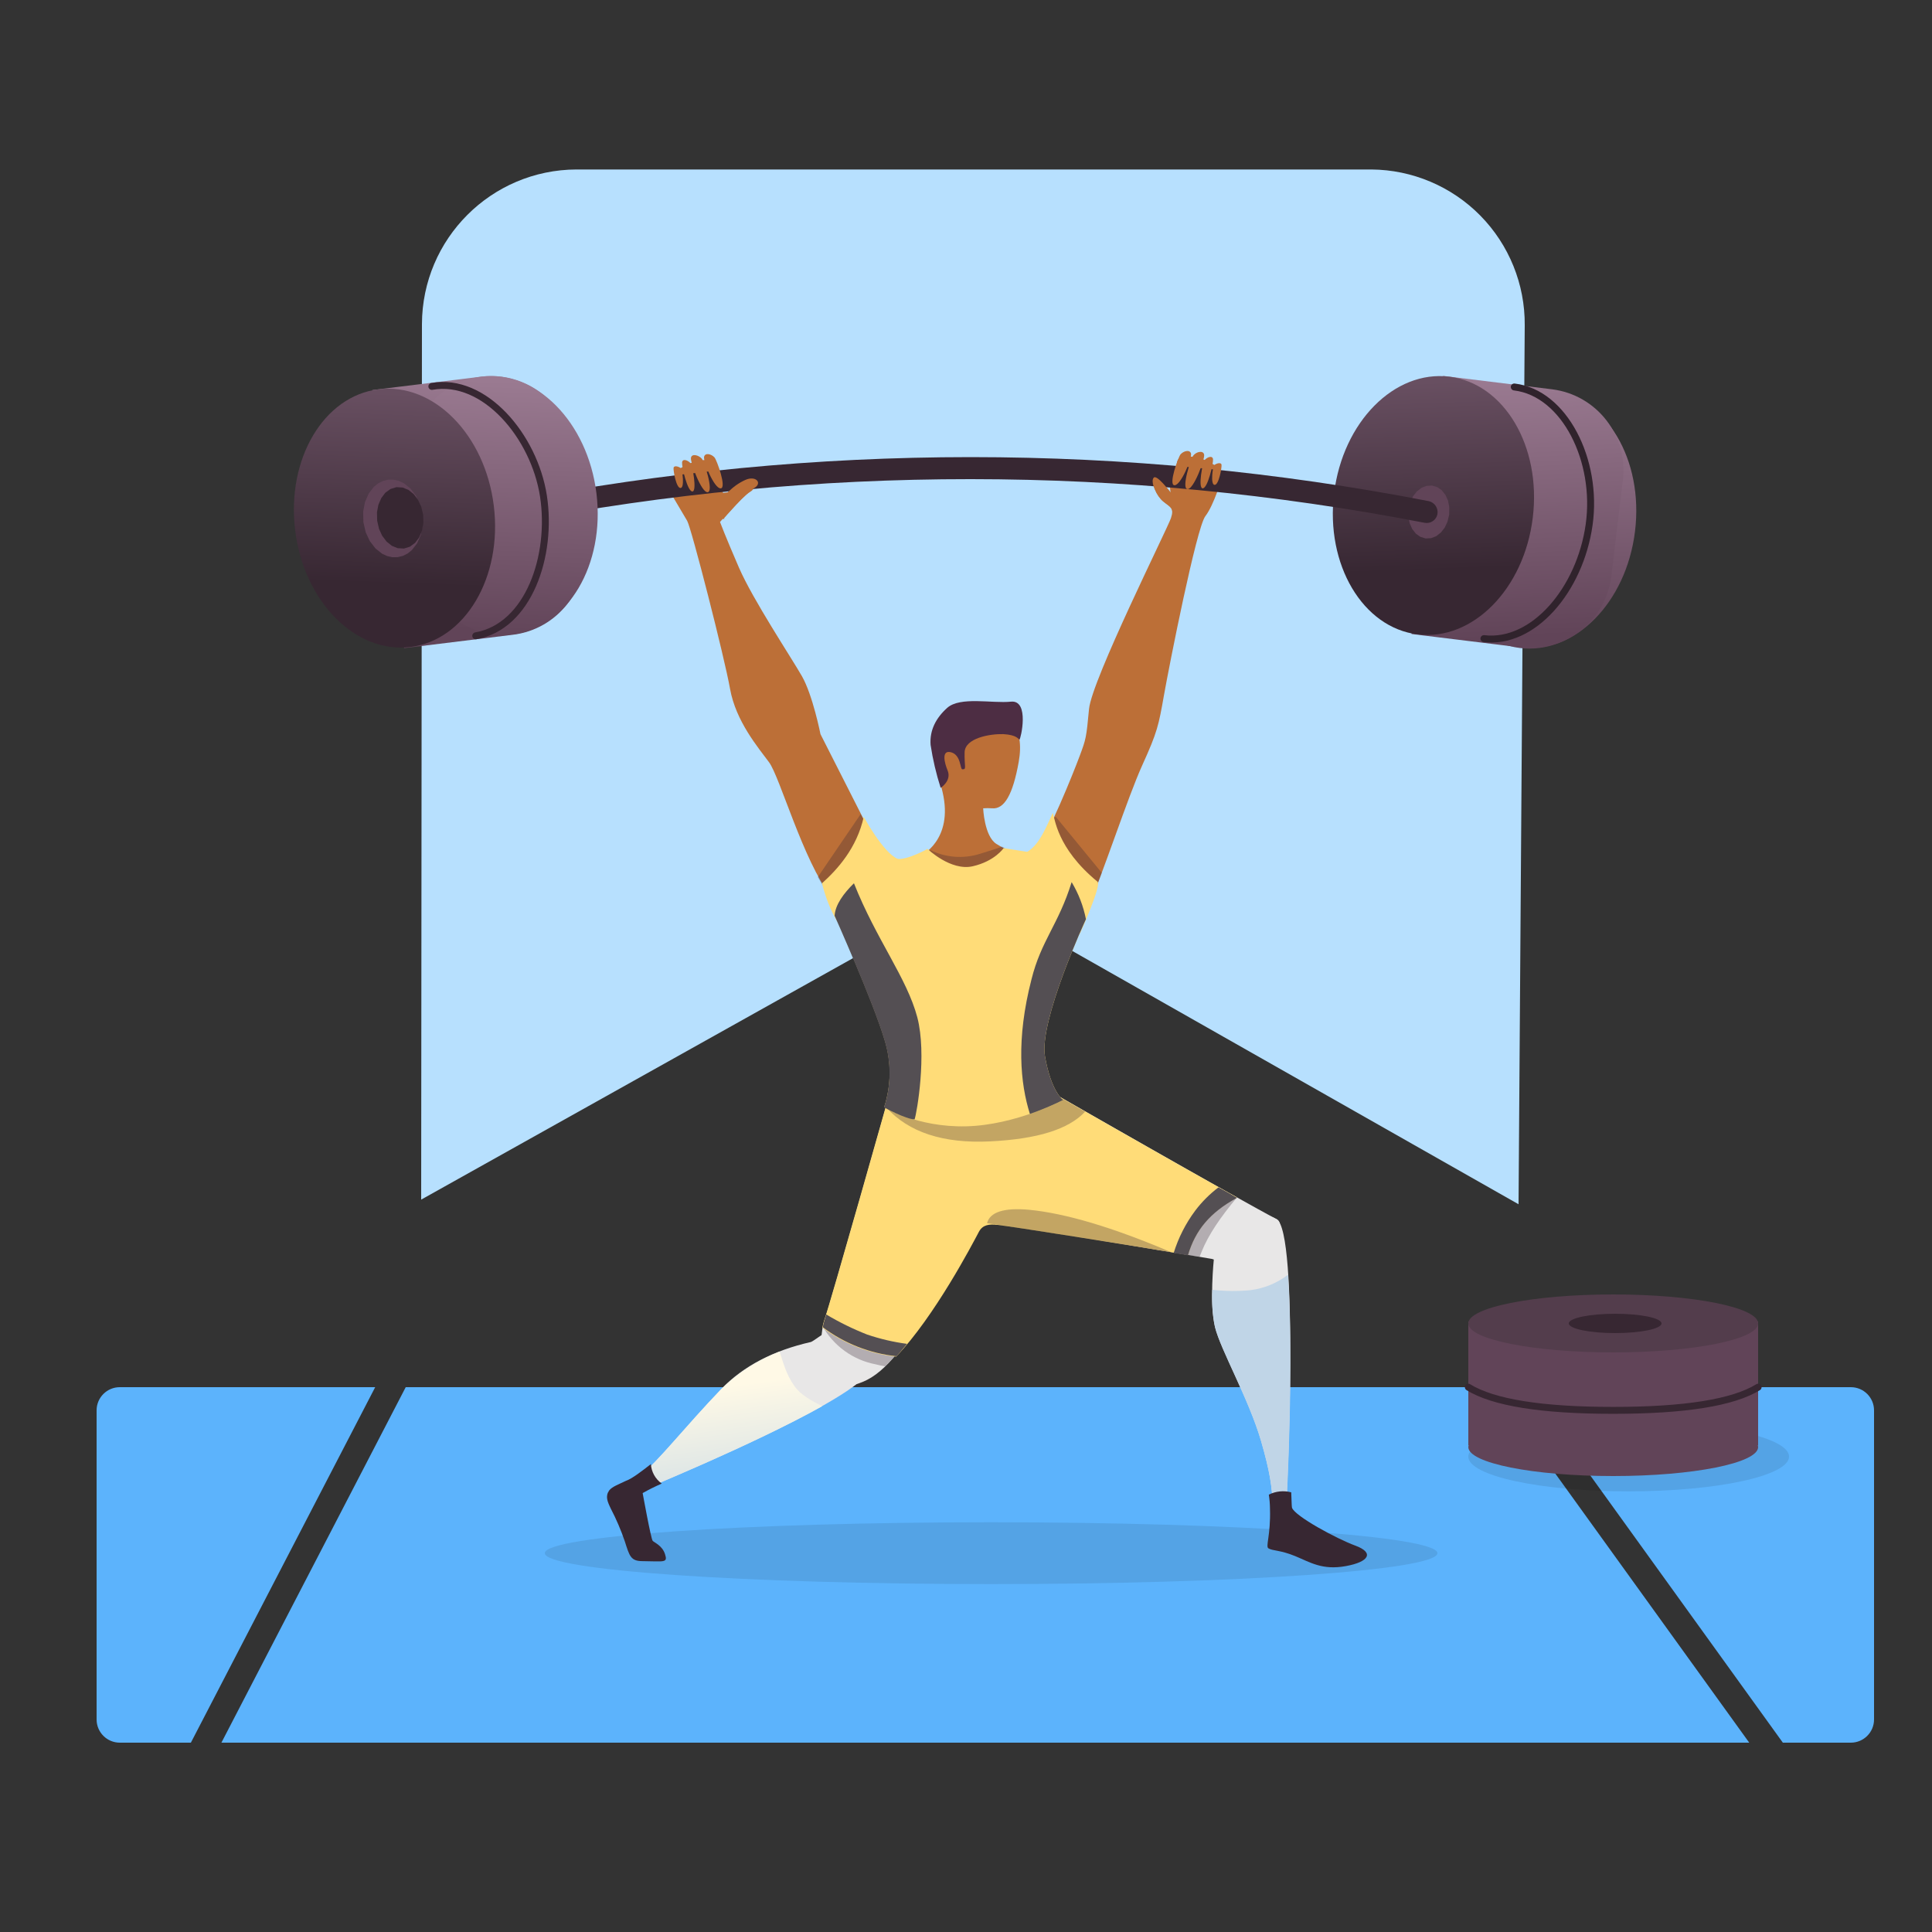 <?xml version="1.0" standalone="no"?><!DOCTYPE svg PUBLIC "-//W3C//DTD SVG 1.1//EN" "http://www.w3.org/Graphics/SVG/1.1/DTD/svg11.dtd"><svg height="500" node-id="1" sillyvg="true" template-height="500" template-width="500" version="1.1" viewBox="0 0 500 500" width="500" xmlns="http://www.w3.org/2000/svg" xmlns:xlink="http://www.w3.org/1999/xlink"><rect x="0" y="0" width="500" height="500" fill="#333333" stroke="none"/><defs node-id="129"><linearGradient gradientUnits="userSpaceOnUse" id="未命名的渐变_276" node-id="5" spreadMethod="pad" x1="44008.33" x2="43928.355" y1="-155554.3" y2="-155776.58"><stop offset="0" stop-color="#b7e0fe"></stop><stop offset="1" stop-color="#d0f1ff" stop-opacity="0.45"></stop></linearGradient><linearGradient gradientUnits="userSpaceOnUse" id="未命名的渐变_277" node-id="8" spreadMethod="pad" x1="-787.16" x2="-460.14" y1="-991.41" y2="-949.64"><stop offset="0" stop-color="#c3e8ff"></stop><stop offset="1" stop-color="#5cb3fc"></stop></linearGradient><linearGradient gradientUnits="userSpaceOnUse" id="未命名的渐变_289" node-id="11" spreadMethod="pad" x1="-650.63" x2="-559.06" y1="-1164.37" y2="-1117.31"><stop offset="0" stop-color="#fff9b0"></stop><stop offset="1" stop-color="#ffdc78"></stop></linearGradient><linearGradient gradientUnits="userSpaceOnUse" id="未命名的渐变_280" node-id="14" spreadMethod="pad" x1="-846.948" x2="-846.948" y1="-33945" y2="-33840.414"><stop offset="0" stop-color="#fff9e6"></stop><stop offset="1" stop-color="#c0d5e7"></stop></linearGradient><linearGradient gradientTransform="matrix(51.4 -6.93 -6.93 27.38 5006.24 2987.77)" gradientUnits="userSpaceOnUse" id="未命名的渐变_280-2" node-id="17" spreadMethod="pad" x1="-110.38" x2="-110.38" y1="-123.98" y2="-122.37"><stop offset="0" stop-color="#fff9e6"></stop><stop offset="1" stop-color="#c0d5e7"></stop></linearGradient><linearGradient gradientUnits="userSpaceOnUse" id="未命名的渐变_289-2" node-id="18" spreadMethod="pad" x1="-658.65" x2="-576.29" y1="-1143.88" y2="-1099.89"><stop offset="0" stop-color="#fff9b0"></stop><stop offset="1" stop-color="#ffdc78"></stop></linearGradient><linearGradient gradientUnits="userSpaceOnUse" id="未命名的渐变_305" node-id="19" spreadMethod="pad" x1="-2963.839" x2="-2969.242" y1="-21700.844" y2="-21723.902"><stop offset="0" stop-color="#bc6f37"></stop><stop offset="1" stop-color="#e37b63"></stop></linearGradient><linearGradient gradientUnits="userSpaceOnUse" id="未命名的渐变_289-3" node-id="22" spreadMethod="pad" x1="773.92" x2="781.08" y1="-37709.867" y2="-37652.24"><stop offset="0" stop-color="#fff9b0"></stop><stop offset="1" stop-color="#ffdc78"></stop></linearGradient><linearGradient gradientUnits="userSpaceOnUse" id="未命名的渐变_305-2" node-id="23" spreadMethod="pad" x1="-523.8" x2="-579.78" y1="-1227.99" y2="-1264.59"><stop offset="0" stop-color="#bc6f37"></stop><stop offset="1" stop-color="#e37b63"></stop></linearGradient><linearGradient gradientUnits="userSpaceOnUse" id="未命名的渐变_305-3" node-id="24" spreadMethod="pad" x1="-1134.825" x2="-1150.438" y1="-6832.689" y2="-6856.523"><stop offset="0" stop-color="#bc6f37"></stop><stop offset="1" stop-color="#e37b63"></stop></linearGradient><linearGradient gradientUnits="userSpaceOnUse" id="未命名的渐变_289-4" node-id="25" spreadMethod="pad" x1="-795.476" x2="-794.387" y1="-18468.602" y2="-18441.611"><stop offset="0" stop-color="#fff9b0"></stop><stop offset="1" stop-color="#ffdc78"></stop></linearGradient><linearGradient gradientUnits="userSpaceOnUse" id="未命名的渐变_305-4" node-id="26" spreadMethod="pad" x1="386.917" x2="378.246" y1="-56988.88" y2="-57044.164"><stop offset="0" stop-color="#bc6f37"></stop><stop offset="1" stop-color="#e37b63"></stop></linearGradient><linearGradient gradientUnits="userSpaceOnUse" id="未命名的渐变_305-5" node-id="27" spreadMethod="pad" x1="-2020.202" x2="-2004.709" y1="-6841.52" y2="-6855.99"><stop offset="0" stop-color="#bc6f37"></stop><stop offset="1" stop-color="#e37b63"></stop></linearGradient><linearGradient gradientUnits="userSpaceOnUse" id="未命名的渐变_289-5" node-id="28" spreadMethod="pad" x1="-806.359" x2="-805.07" y1="-17619.486" y2="-17593.848"><stop offset="0" stop-color="#fff9b0"></stop><stop offset="1" stop-color="#ffdc78"></stop></linearGradient><linearGradient gradientTransform="matrix(52.07 -1.86 -1.86 67 4146.6 43787)" gradientUnits="userSpaceOnUse" id="未命名的渐变_306" node-id="29" spreadMethod="pad" x1="-95.39" x2="-95.39" y1="-654.66" y2="-653.67"><stop offset="0" stop-color="#9a7a91"></stop><stop offset="1" stop-color="#614458"></stop></linearGradient><linearGradient gradientTransform="matrix(49.67 -2.16 -2.16 66.97 3804.16 43744.66)" gradientUnits="userSpaceOnUse" id="未命名的渐变_306-2" node-id="32" spreadMethod="pad" x1="-97.07" x2="-97.07" y1="-654.87" y2="-653.87"><stop offset="0" stop-color="#9a7a91"></stop><stop offset="1" stop-color="#614458"></stop></linearGradient><linearGradient gradientTransform="matrix(52.07 -1.86 -1.86 67 4120.13 43783.46)" gradientUnits="userSpaceOnUse" id="未命名的渐变_295" node-id="33" spreadMethod="pad" x1="-95.39" x2="-95.39" y1="-654.66" y2="-653.93"><stop offset="0" stop-color="#684f61"></stop><stop offset="1" stop-color="#372732"></stop></linearGradient><linearGradient gradientTransform="matrix(49.67 2.16 2.16 66.97 1447.4 30684.56)" gradientUnits="userSpaceOnUse" id="未命名的渐变_306-3" node-id="36" spreadMethod="pad" x1="-6.85" x2="-6.85" y1="-456.53" y2="-455.53"><stop offset="0" stop-color="#9a7a91"></stop><stop offset="1" stop-color="#614458"></stop></linearGradient><linearGradient gradientTransform="matrix(52.07 1.86 1.86 67 1265.6 30706.89)" gradientUnits="userSpaceOnUse" id="未命名的渐变_306-4" node-id="37" spreadMethod="pad" x1="-5.53" x2="-5.53" y1="-456.69" y2="-455.69"><stop offset="0" stop-color="#9a7a91"></stop><stop offset="1" stop-color="#614458"></stop></linearGradient><linearGradient gradientTransform="matrix(52.07 1.86 1.86 67 1239.06 30710.15)" gradientUnits="userSpaceOnUse" id="未命名的渐变_295-2" node-id="38" spreadMethod="pad" x1="-5.53" x2="-5.53" y1="-456.69" y2="-455.95"><stop offset="0" stop-color="#684f61"></stop><stop offset="1" stop-color="#372732"></stop></linearGradient><linearGradient gradientUnits="userSpaceOnUse" id="未命名的渐变_305-6" node-id="39" spreadMethod="pad" x1="5621.513" x2="5620.542" y1="2965.782" y2="2970.237"><stop offset="0" stop-color="#bc6f37"></stop><stop offset="1" stop-color="#e37b63"></stop></linearGradient><linearGradient gradientUnits="userSpaceOnUse" id="未命名的渐变_305-7" node-id="40" spreadMethod="pad" x1="5621.417" x2="5620.639" y1="3372.938" y2="3377.7"><stop offset="0" stop-color="#bc6f37"></stop><stop offset="1" stop-color="#e37b63"></stop></linearGradient><linearGradient gradientUnits="userSpaceOnUse" id="未命名的渐变_305-8" node-id="41" spreadMethod="pad" x1="3219.556" x2="3219.199" y1="2558.142" y2="2562.192"><stop offset="0" stop-color="#bc6f37"></stop><stop offset="1" stop-color="#e37b63"></stop></linearGradient><linearGradient gradientUnits="userSpaceOnUse" id="未命名的渐变_305-9" node-id="42" spreadMethod="pad" x1="2018.674" x2="2018.382" y1="1336.533" y2="1339.311"><stop offset="0" stop-color="#bc6f37"></stop><stop offset="1" stop-color="#e37b63"></stop></linearGradient><linearGradient gradientUnits="userSpaceOnUse" id="未命名的渐变_305-10" node-id="43" spreadMethod="pad" x1="-2161.485" x2="-2162.457" y1="2972.287" y2="2976.742"><stop offset="0" stop-color="#bc6f37"></stop><stop offset="1" stop-color="#e37b63"></stop></linearGradient><linearGradient gradientUnits="userSpaceOnUse" id="未命名的渐变_305-11" node-id="44" spreadMethod="pad" x1="-2161.582" x2="-2162.36" y1="3380.227" y2="3384.99"><stop offset="0" stop-color="#bc6f37"></stop><stop offset="1" stop-color="#e37b63"></stop></linearGradient><linearGradient gradientUnits="userSpaceOnUse" id="未命名的渐变_305-12" node-id="45" spreadMethod="pad" x1="-1969.207" x2="-1969.531" y1="2564.541" y2="2568.51"><stop offset="0" stop-color="#bc6f37"></stop><stop offset="1" stop-color="#e37b63"></stop></linearGradient><linearGradient gradientUnits="userSpaceOnUse" id="未命名的渐变_305-13" node-id="46" spreadMethod="pad" x1="-1872.947" x2="-1873.238" y1="1340.955" y2="1343.733"><stop offset="0" stop-color="#bc6f37"></stop><stop offset="1" stop-color="#e37b63"></stop></linearGradient><linearGradient gradientUnits="userSpaceOnUse" id="未命名的渐变_305-14" node-id="47" spreadMethod="pad" x1="-54.566" x2="-63.503" y1="-7014.04" y2="-7017.175"><stop offset="0" stop-color="#bc6f37"></stop><stop offset="1" stop-color="#e37b63"></stop></linearGradient><linearGradient gradientUnits="userSpaceOnUse" id="未命名的渐变_305-15" node-id="48" spreadMethod="pad" x1="-492.864" x2="-505.344" y1="-6438.811" y2="-6464.662"><stop offset="0" stop-color="#bc6f37"></stop><stop offset="1" stop-color="#e37b63"></stop></linearGradient><linearGradient gradientUnits="userSpaceOnUse" id="未命名的渐变_306-5" node-id="49" spreadMethod="pad" x1="-16246.5" x2="-16246.5" y1="-10633.92" y2="-10601.92"><stop offset="0" stop-color="#9a7a91"></stop><stop offset="1" stop-color="#614458"></stop></linearGradient></defs><g node-id="316"><g node-id="317"><path d="M 0.00 0.00 L 500.00 0.00 L 500.00 500.00 L 0.00 500.00 Z" fill="none" group-id="1,2" id="Rectangle" node-id="53" stroke="none" target-height="500" target-width="500" target-x="0" target-y="0"></path><g node-id="318"><path d="M 109.20 83.86 L 109.00 310.46 L 109.00 310.46 L 251.00 231.06 L 393.00 311.66 L 394.60 84.16 C 394.68 73.55 390.54 63.35 383.10 55.79 C 375.65 48.23 365.51 43.94 354.90 43.86 L 149.20 43.86 C 127.14 43.93 109.27 61.80 109.20 83.86 Z" fill="url(#未命名的渐变_276)" fill-rule="nonzero" group-id="1,2,3" id="Path-826" node-id="55" stroke="none" target-height="267.8" target-width="285.68" target-x="109" target-y="43.86"></path><path d="M 97.10 359.00 L 49.40 451.00 L 31.00 451.00 C 27.69 451.00 25.00 448.31 25.00 445.00 L 25.00 365.00 C 25.00 361.69 27.69 359.00 31.00 359.00 Z M 386.40 359.00 L 452.70 451.00 L 57.30 451.00 L 105.00 359.00 Z M 479.00 359.00 C 482.31 359.00 485.00 361.69 485.00 365.00 L 485.00 445.00 C 485.00 448.31 482.31 451.00 479.00 451.00 L 461.40 451.00 L 395.10 359.00 Z" fill="url(#未命名的渐变_277)" fill-rule="nonzero" group-id="1,2,3" id="Combined-Shape" node-id="56" stroke="none" target-height="92" target-width="460" target-x="25" target-y="359"></path><path d="M 372.00 401.96 C 372.00 406.38 320.29 409.96 256.50 409.96 C 192.71 409.96 141.00 406.38 141.00 401.96 C 141.00 397.54 192.71 393.96 256.50 393.96 C 320.29 393.96 372.00 397.54 372.00 401.96 Z" fill="#000000" fill-opacity="0.09" fill-rule="nonzero" group-id="1,2,3" id="Oval" node-id="57" stroke="none" target-height="16" target-width="231" target-x="141" target-y="393.96"></path><g node-id="319"><g node-id="321"><path d="M 230.64 281.79 C 230.64 281.79 251.74 315.89 254.84 316.19 C 258.74 316.59 314.14 325.89 314.14 325.89 C 314.14 325.89 319.44 327.99 323.84 326.99 C 327.34 326.19 333.64 317.19 330.34 315.49 C 320.74 310.49 270.64 281.79 270.64 281.79 Z" fill="#e8e7e7" fill-rule="nonzero" group-id="1,2,3,4,6" id="Path" node-id="60" stroke="none" target-height="46.2" target-width="103" target-x="230.64" target-y="281.79"></path><path d="M 312.64 309.29 L 320.14 309.89 C 315.84 314.99 312.74 319.59 311.04 323.79 L 310.44 325.29 C 307.94 324.89 304.34 324.29 300.24 323.59 Z" fill="#372732" fill-opacity="0.3" fill-rule="nonzero" group-id="1,2,3,4,6" id="Combined-Shape-2" node-id="61" stroke="none" target-height="16" target-width="19.9" target-x="300.24" target-y="309.29"></path><path d="M 307.44 324.79 C 292.64 322.29 261.14 317.29 258.04 316.99 C 254.94 316.69 230.64 281.79 230.64 281.79 L 270.64 281.79 C 270.64 281.79 302.34 299.99 320.14 309.89 C 313.14 313.69 309.34 318.29 307.44 324.79 Z" fill="url(#未命名的渐变_289)" fill-rule="nonzero" group-id="1,2,3,4,6" id="Path-2" node-id="62" stroke="none" target-height="43" target-width="89.5" target-x="230.64" target-y="281.79"></path><path d="M 315.34 307.29 C 317.04 308.19 318.64 309.09 320.14 309.99 C 313.14 313.79 309.34 318.39 307.44 324.89 C 306.34 324.69 305.04 324.49 303.74 324.29 C 304.97 320.33 306.86 316.61 309.34 313.29 C 311.06 311.02 313.07 309.01 315.34 307.29 Z" fill="#544f53" fill-rule="nonzero" group-id="1,2,3,4,6" id="Path-3" node-id="63" stroke="none" target-height="17.6" target-width="16.4" target-x="303.74" target-y="307.29"></path><path d="M 313.84 325.89 C 316.04 321.89 322.24 312.49 329.54 315.09 C 329.80 315.24 330.06 315.38 330.34 315.49 C 336.24 318.49 333.14 386.79 332.84 389.89 C 332.54 393.19 329.64 398.39 329.34 389.19 C 329.24 384.89 328.64 380.69 326.34 372.79 C 323.14 361.89 315.94 349.39 314.44 343.39 C 312.94 337.39 314.14 325.89 314.14 325.89 Z" fill="#e8e7e7" fill-rule="nonzero" group-id="1,2,3,4,6" id="Path-4" node-id="64" stroke="none" target-height="85.9" target-width="23.3" target-x="312.94" target-y="312.49"></path><path d="M 333.34 329.89 C 334.84 352.39 333.14 387.69 332.84 389.99 C 332.54 393.29 329.64 398.49 329.34 389.29 C 329.24 384.99 328.64 380.79 326.34 372.89 C 323.14 361.99 315.94 349.49 314.44 343.49 C 313.79 340.30 313.55 337.04 313.74 333.79 C 317.03 334.17 320.35 334.21 323.64 333.89 C 327.17 333.44 330.52 332.06 333.34 329.89 Z" fill="url(#未命名的渐变_280)" fill-rule="nonzero" group-id="1,2,3,4,6" id="Path-5" node-id="65" stroke="none" target-height="68.6" target-width="21.29" target-x="313.55" target-y="329.89"></path><g node-id="324"><path d="M 334.17 386.21 C 334.27 388.41 334.27 389.81 334.37 390.21 C 335.17 392.41 345.87 398.21 350.77 400.01 C 355.67 401.81 354.37 404.21 348.27 405.31 C 342.17 406.41 339.07 404.31 335.17 402.71 C 331.27 401.11 329.47 401.41 328.27 400.71 C 327.47 400.21 328.87 397.41 328.67 390.51 C 328.66 389.27 328.56 388.03 328.37 386.81 C 330.17 385.91 332.23 385.70 334.17 386.21 Z" fill="#372732" fill-rule="nonzero" group-id="1,2,3,4,6,9" id="Path-6" node-id="67" stroke="none" target-height="20.71" target-width="28.2" target-x="327.47" target-y="385.7"></path></g><g node-id="325"><path d="M 209.89 347.30 C 211.89 346.44 218.13 339.82 224.41 345.48 C 226.33 347.10 227.21 349.65 226.71 352.11 C 225.83 353.94 224.62 355.60 223.15 357.00 C 212.15 366.89 165.56 385.89 165.56 385.89 C 165.56 385.89 160.08 385.89 165.88 381.66 C 170.03 378.59 177.34 369.17 186.73 359.41 C 192.41 353.54 200.13 349.51 209.89 347.30 Z" fill="#e8e7e7" fill-rule="nonzero" group-id="1,2,3,4,6,10" id="Path-7" node-id="69" stroke="none" target-height="46.07" target-width="67.13" target-x="160.08" target-y="339.82"></path><path d="M 201.75 349.79 C 202.75 352.74 203.43 355.66 205.59 358.70 C 207.13 360.98 210.14 362.56 212.79 363.92 C 195.15 373.82 165.56 385.92 165.56 385.92 C 165.56 385.92 160.08 385.92 165.88 381.69 C 170.03 378.62 177.34 369.20 186.73 359.44 C 191.03 355.24 196.14 351.96 201.75 349.79 Z" fill="url(#未命名的渐变_280-2)" fill-rule="nonzero" group-id="1,2,3,4,6,10" id="Path-8" node-id="70" stroke="none" target-height="36.13" target-width="52.71" target-x="160.08" target-y="349.79"></path><path d="M 168.45 378.90 C 168.58 380.92 169.61 382.78 171.26 383.95 C 169.57 384.68 167.92 385.50 166.32 386.41 C 166.32 386.41 168.46 398.26 168.91 398.76 C 169.36 399.26 171.40 399.96 172.12 402.25 C 172.84 404.54 171.89 404.07 166.28 404.02 C 163.18 404.02 162.91 402.65 161.68 398.84 C 160.70 395.97 159.50 393.17 158.10 390.48 C 157.17 388.55 156.61 387.25 157.65 385.73 C 158.41 384.73 160.22 384.11 162.05 383.21 C 163.57 382.70 166.23 380.64 168.45 378.90 Z" fill="#372732" fill-rule="nonzero" group-id="1,2,3,4,6,10" id="Path-9" node-id="71" stroke="none" target-height="25.64" target-width="16.23" target-x="156.61" target-y="378.9"></path></g><path d="M 255.64 316.29 C 253.44 315.89 251.34 315.79 250.14 317.89 C 247.94 321.89 236.44 350.99 224.44 357.09 C 211.24 363.79 211.74 346.19 213.34 341.79 C 214.94 337.39 230.64 281.69 230.64 281.69 L 268.54 281.69 Z" fill="#e8e7e7" fill-rule="nonzero" group-id="1,2,3,4,6" id="Path-10" node-id="72" stroke="none" target-height="82.1" target-width="57.3" target-x="211.24" target-y="281.69"></path><path d="M 212.94 343.09 L 233.74 348.19 C 232.33 350.12 230.76 351.93 229.04 353.59 C 228.23 353.47 227.43 353.30 226.64 353.09 C 220.73 351.97 215.63 348.26 212.74 342.99 L 212.84 343.09 C 212.94 343.19 212.94 343.09 212.94 343.09 Z" fill="#372732" fill-opacity="0.3" fill-rule="nonzero" group-id="1,2,3,4,6" id="Combined-Shape-3" node-id="73" stroke="none" target-height="10.6" target-width="21" target-x="212.74" target-y="342.99"></path><path d="M 268.64 281.79 C 264.94 295.59 261.34 307.29 257.94 316.99 C 256.14 316.79 254.34 316.89 253.34 318.79 C 251.64 321.99 241.94 340.59 231.94 351.09 C 225.01 350.37 218.41 347.77 212.84 343.59 C 212.94 343.02 213.07 342.45 213.24 341.89 C 214.84 337.49 230.54 281.79 230.54 281.79 Z" fill="url(#未命名的渐变_289-2)" fill-rule="nonzero" group-id="1,2,3,4,6" id="Combined-Shape-4" node-id="74" stroke="none" target-height="69.3" target-width="55.8" target-x="212.84" target-y="281.79"></path><path d="M 266.34 313.09 C 275.64 313.99 287.94 317.59 303.14 324.09 C 286.84 321.39 258.34 316.89 255.54 316.59 L 255.44 316.59 C 256.14 313.69 259.84 312.49 266.34 313.09 Z" fill="#372732" fill-opacity="0.3" fill-rule="nonzero" group-id="1,2,3,4,6" id="Combined-Shape-5" node-id="75" stroke="none" target-height="11.6" target-width="47.7" target-x="255.44" target-y="312.49"></path><path d="M 224.44 345.39 C 227.79 346.52 231.24 347.33 234.74 347.79 C 233.84 348.89 232.94 349.99 232.04 350.99 C 225.11 350.27 218.51 347.67 212.94 343.49 C 213.04 342.92 213.17 342.35 213.34 341.79 C 213.44 341.49 213.64 340.89 213.84 340.19 C 217.22 342.21 220.77 343.95 224.44 345.39 Z" fill="#544f53" fill-rule="nonzero" group-id="1,2,3,4,6" id="Combined-Shape-6" node-id="76" stroke="none" target-height="10.8" target-width="21.8" target-x="212.94" target-y="340.19"></path><path d="M 238.24 221.49 C 238.24 221.49 246.84 217.49 243.94 204.99 C 243.44 202.69 241.54 196.59 242.54 191.49 C 243.34 186.79 246.94 182.19 253.34 182.49 C 261.24 182.79 265.24 188.39 263.64 197.19 C 262.14 205.59 259.94 209.49 256.74 209.19 C 255.97 209.13 255.21 209.13 254.44 209.19 C 254.44 209.19 254.74 216.39 257.84 218.39 C 259.71 219.54 261.65 220.57 263.64 221.49 L 251.24 228.69 Z" fill="url(#未命名的渐变_305)" fill-rule="nonzero" group-id="1,2,3,4,6,11" id="Path-11" node-id="78" stroke="none" target-height="46.5" target-width="27" target-x="238.24" target-y="182.19"></path><path d="M 262.44 220.79 L 262.44 222.09 L 251.24 228.59 L 239.74 222.29 L 240.74 219.99 C 244.72 221.95 249.30 222.31 253.54 220.99 C 255.84 220.29 257.74 219.69 259.34 219.09 C 260.33 219.73 261.37 220.29 262.44 220.79 Z" fill="#372732" fill-opacity="0.3" fill-rule="nonzero" group-id="1,2,3,4,6,11" id="Combined-Shape-7" node-id="79" stroke="none" target-height="9.5" target-width="22.7" target-x="239.74" target-y="219.09"></path><path d="M 263.84 191.39 C 263.54 191.39 263.34 190.19 259.64 189.99 C 256.24 189.89 249.74 190.99 249.64 194.69 C 249.54 198.39 250.24 199.19 249.04 199.09 C 248.44 199.09 248.74 195.39 246.14 194.69 C 243.54 193.99 244.44 197.49 245.24 199.39 C 246.34 202.09 243.44 203.89 243.44 203.89 C 242.28 200.27 241.41 196.55 240.84 192.79 C 240.54 188.99 242.24 185.79 245.14 183.19 C 248.54 180.19 256.74 182.09 261.64 181.59 C 266.54 181.09 264.14 191.39 263.84 191.39 Z" fill="#4d2d43" fill-rule="nonzero" group-id="1,2,3,4,6,11" id="Path-12" node-id="80" stroke="none" target-height="23.7" target-width="26" target-x="240.54" target-y="180.19"></path><path d="M 229.44 286.69 C 235.14 292.99 244.04 295.99 256.24 295.39 C 268.44 294.79 276.54 292.29 280.84 287.69 L 274.34 283.99 Z" fill="#372732" fill-opacity="0.3" fill-rule="nonzero" group-id="1,2,3,4,6" id="Path-151" node-id="81" stroke="none" target-height="12" target-width="51.4" target-x="229.44" target-y="283.99"></path><path d="M 232.14 222.29 C 234.94 222.59 240.04 219.69 240.04 219.69 C 240.04 219.69 246.04 225.49 251.74 224.19 C 257.44 222.89 259.74 219.49 259.74 219.49 L 266.04 220.49 C 274.34 222.39 279.04 228.59 281.04 237.89 C 281.04 237.89 268.84 264.19 270.44 273.39 C 272.04 282.59 275.14 284.69 275.14 284.69 C 275.14 284.69 262.84 291.19 250.04 291.49 C 237.24 291.79 228.84 286.49 228.84 286.49 C 230.67 280.84 230.71 274.76 228.94 269.09 C 226.04 259.29 216.04 236.89 216.04 236.89 C 216.44 230.49 228.24 221.89 232.14 222.29 Z" fill="url(#未命名的渐变_289-3)" fill-rule="nonzero" group-id="1,2,3,4,6" id="Path-13" node-id="82" stroke="none" target-height="72.3" target-width="65" target-x="216.04" target-y="219.49"></path><path d="M 298.94 124.19 C 297.94 125.19 299.24 128.29 301.04 129.79 C 302.84 131.29 303.94 131.39 303.04 134.09 C 302.14 136.79 282.54 175.99 281.84 183.49 C 281.14 190.99 281.04 191.29 279.44 195.59 C 277.84 199.89 271.14 216.69 267.74 220.59 C 260.54 228.89 274.94 250.49 280.84 236.79 C 285.84 225.09 291.74 206.59 295.64 197.99 C 299.54 189.39 299.84 187.79 301.24 179.89 C 302.64 171.99 309.64 136.59 311.94 133.59 C 314.24 130.59 316.24 123.59 316.24 123.59 L 302.34 122.09 L 302.94 127.49 C 302.94 127.39 299.84 123.29 298.94 124.19 Z" fill="url(#未命名的渐变_305-2)" fill-rule="nonzero" group-id="1,2,3,4,6" id="Path-14" node-id="83" stroke="none" target-height="128.4" target-width="55.7" target-x="260.54" target-y="122.09"></path><path d="M 273.24 211.39 L 285.14 225.89 C 284.24 228.29 283.34 230.69 282.44 232.89 L 273.24 236.19 L 271.84 213.29 C 272.04 212.79 272.34 212.29 272.54 211.79 Z" fill="#372732" fill-opacity="0.3" fill-rule="nonzero" group-id="1,2,3,4,6" id="Combined-Shape-8" node-id="84" stroke="none" target-height="24.8" target-width="13.3" target-x="271.84" target-y="211.39"></path><path d="M 306.14 118.19 C 307.55 118.07 308.96 118.17 310.34 118.49 C 312.15 119.11 313.87 119.99 315.44 121.09 L 313.94 128.79 L 303.44 128.79 L 304.64 119.59 C 304.77 118.84 305.38 118.27 306.14 118.19 Z" fill="url(#未命名的渐变_305-3)" fill-rule="nonzero" group-id="1,2,3,4,6" id="Rectangle-2" node-id="85" stroke="none" target-height="10.72" target-width="12" target-x="303.44" target-y="118.07"></path><path d="M 272.44 210.39 C 273.04 211.59 273.34 219.39 284.04 228.19 C 285.14 229.09 279.54 241.49 279.54 241.49 C 269.84 251.39 257.14 230.59 264.74 220.99 C 268.14 219.69 269.94 216.09 272.44 210.39 Z" fill="url(#未命名的渐变_289-4)" fill-rule="nonzero" group-id="1,2,3,4,6" id="Path-15" node-id="86" stroke="none" target-height="41" target-width="28" target-x="257.14" target-y="210.39"></path><path d="M 277.34 228.29 C 279.12 231.25 280.38 234.50 281.04 237.89 C 281.04 237.89 268.84 264.19 270.44 273.39 C 272.04 282.59 275.14 284.69 275.14 284.69 C 272.35 286.06 269.48 287.27 266.54 288.29 C 264.04 280.39 262.94 268.99 266.94 253.49 C 269.44 243.39 273.94 239.29 277.34 228.29 Z" fill="#544f53" fill-rule="nonzero" group-id="1,2,3,4,6" id="Path-16" node-id="87" stroke="none" target-height="60" target-width="18.1" target-x="262.94" target-y="228.29"></path><path d="M 186.34 135.09 C 186.34 135.09 191.94 128.59 194.14 127.29 C 196.34 125.99 194.54 123.99 191.84 125.19 C 190.13 125.98 188.57 127.06 187.24 128.39 L 186.44 123.69 L 172.44 125.69 C 172.44 125.69 176.74 132.89 177.84 134.79 C 178.94 136.69 187.44 169.89 188.94 178.29 C 190.44 186.69 196.24 193.49 199.04 197.29 C 201.84 201.09 207.84 222.69 215.04 231.99 C 222.24 241.29 226.64 218.19 226.64 218.19 L 212.34 190.00 C 212.34 190.00 210.34 179.90 207.54 175.00 C 204.74 170.10 194.84 155.20 191.24 146.90 C 187.64 138.60 186.34 135.09 186.34 135.09 Z" fill="url(#未命名的渐变_305-4)" fill-rule="nonzero" group-id="1,2,3,4,6" id="Path-17" node-id="88" stroke="none" target-height="117.6" target-width="54.2" target-x="172.44" target-y="123.69"></path><path d="M 222.74 210.69 C 223.24 211.69 223.74 212.69 224.24 213.59 L 225.74 221.99 C 224.14 228.09 220.34 239.09 214.94 232.09 C 213.75 230.45 212.65 228.75 211.64 226.99 Z" fill="#372732" fill-opacity="0.3" fill-rule="nonzero" group-id="1,2,3,4,6" id="Combined-Shape-9" node-id="89" stroke="none" target-height="28.4" target-width="14.1" target-x="211.64" target-y="210.69"></path><path d="M 184.14 119.09 C 182.73 118.97 181.32 119.07 179.94 119.39 C 178.13 120.01 176.41 120.89 174.84 121.99 L 176.34 129.69 L 186.84 129.69 L 185.64 120.49 C 185.51 119.74 184.90 119.17 184.14 119.09 Z" fill="url(#未命名的渐变_305-5)" fill-rule="nonzero" group-id="1,2,3,4,6" id="Rectangle-3" node-id="90" stroke="none" target-height="10.72" target-width="12" target-x="174.84" target-y="118.97"></path><path d="M 212.74 228.59 C 216.74 224.99 221.74 219.49 223.54 211.39 C 223.54 211.39 228.54 220.69 232.34 222.29 C 236.14 223.89 233.74 238.39 228.24 241.99 C 217.24 249.00 212.74 228.59 212.74 228.59 Z" fill="url(#未命名的渐变_289-5)" fill-rule="nonzero" group-id="1,2,3,4,6" id="Path-18" node-id="91" stroke="none" target-height="37.61" target-width="23.4" target-x="212.74" target-y="211.39"></path><path d="M 221.00 228.59 C 226.80 243.19 234.70 253.09 237.40 263.29 C 239.90 272.89 237.30 287.89 236.70 289.69 C 234.50 289.69 228.80 286.59 228.80 286.59 C 230.63 280.94 230.67 274.86 228.90 269.19 C 226.00 259.39 216.00 237.00 216.00 237.00 C 216.14 234.19 218.34 231.19 221.00 228.59 Z" fill="#544f53" fill-rule="nonzero" group-id="1,2,3,4,6" id="Path-19" node-id="92" stroke="none" target-height="61.1" target-width="23.9" target-x="216" target-y="228.59"></path></g><g node-id="322"><g node-id="327"><path d="M 401.53 101.00 C 415.72 102.74 425.41 119.00 423.14 137.51 C 420.87 156.02 407.53 169.44 393.34 167.70 C 379.15 165.96 369.46 149.70 371.73 131.19 C 374.00 112.68 387.34 99.29 401.53 101.00 Z" fill="url(#未命名的渐变_306)" fill-rule="nonzero" group-id="1,2,3,4,7,12" id="Oval-2" node-id="95" stroke="none" target-height="70.15" target-width="55.95" target-x="369.46" target-y="99.29"></path><path d="M 373.48 97.28 L 401.67 100.75 C 413.21 102.20 421.41 112.71 420.00 124.26 L 417.00 149.17 C 416.32 154.73 413.46 159.78 409.05 163.23 C 404.63 166.67 399.04 168.22 393.48 167.54 L 365.30 164.08 L 365.30 164.08 Z" fill="url(#未命名的渐变_306-2)" fill-rule="nonzero" group-id="1,2,3,4,7,12" id="Rectangle-4" node-id="96" stroke="none" target-height="70.94" target-width="56.11" target-x="365.3" target-y="97.28"></path><path d="M 375.07 97.48 C 389.26 99.22 398.95 115.48 396.68 133.99 C 394.41 152.50 381.07 165.92 366.88 164.18 C 352.69 162.44 343.00 146.13 345.26 127.67 C 347.52 109.21 360.87 95.74 375.07 97.48 Z" fill="url(#未命名的渐变_295)" fill-rule="nonzero" group-id="1,2,3,4,7,12" id="Oval-3" node-id="97" stroke="none" target-height="70.18" target-width="55.95" target-x="343" target-y="95.74"></path><path d="M 392.08 99.27 C 405.57 100.92 414.56 118.85 412.16 135.89 C 409.73 153.22 397.26 167.81 383.86 166.16 C 383.40 166.06 383.10 165.63 383.15 165.17 C 383.21 164.70 383.61 164.36 384.08 164.38 C 396.29 165.88 408.08 152.11 410.38 135.67 C 412.66 119.53 404.26 102.58 391.86 101.05 C 391.52 101.04 391.22 100.83 391.08 100.52 C 390.93 100.22 390.98 99.85 391.19 99.59 C 391.40 99.32 391.75 99.20 392.08 99.27 Z" fill="#30232c" fill-rule="nonzero" group-id="1,2,3,4,7,12" id="Path-20" node-id="98" stroke="none" target-height="68.61" target-width="31.46" target-x="383.1" target-y="99.2"></path><g node-id="331"><path d="M 370.63 125.66 L 371.99 126.08 L 373.14 126.88 L 374.10 128.12 L 374.75 129.57 L 375.07 131.23 L 375.05 133.15 L 374.61 135.01 L 373.89 136.55 L 372.91 137.80 L 371.68 138.77 L 370.38 139.27 L 368.95 139.35 L 367.58 138.93 L 366.44 138.13 L 365.47 136.89 L 364.83 135.43 L 364.50 133.77 L 364.53 131.86 L 364.97 129.99 L 365.68 128.46 L 366.66 127.20 L 367.90 126.24 L 369.20 125.74 L 370.63 125.66 Z" fill="#614458" fill-rule="nonzero" group-id="1,2,3,4,7,12,16" id="Oval-4" node-id="99" stroke="none" target-height="13.69" target-width="10.57" target-x="364.5" target-y="125.66"></path></g></g><path d="M 369.80 129.70 C 291.46 114.50 210.94 114.50 132.60 129.70 C 131.08 130.00 130.10 131.48 130.40 133.00 C 130.70 134.52 132.18 135.50 133.70 135.20 C 211.32 120.23 291.09 120.27 368.70 135.30 C 370.22 135.59 371.68 134.61 372.00 133.10 C 372.29 131.56 371.32 130.06 369.80 129.70 Z" fill="#372732" fill-rule="nonzero" group-id="1,2,3,4,7" id="Path-146" node-id="100" stroke="none" target-height="21.09" target-width="242.19" target-x="130.1" target-y="114.5"></path><path d="M 96.37 100.94 L 124.55 97.48 C 130.11 96.80 135.70 98.35 140.12 101.79 C 144.53 105.24 147.39 110.29 148.07 115.85 L 151.13 140.76 C 152.55 152.32 144.32 162.85 132.76 164.27 L 104.57 167.74 L 104.57 167.74 Z" fill="url(#未命名的渐变_306-3)" fill-rule="nonzero" group-id="1,2,3,4,7,13" id="Rectangle-5" node-id="102" stroke="none" target-height="70.94" target-width="56.18" target-x="96.37" target-y="96.8"></path><path d="M 124.55 97.48 C 138.75 95.73 152.09 109.21 154.36 127.67 C 156.63 146.13 146.94 162.43 132.74 164.17 C 118.54 165.91 105.21 152.44 102.94 133.98 C 100.67 115.52 110.26 99.23 124.55 97.48 Z" fill="url(#未命名的渐变_306-4)" fill-rule="nonzero" group-id="1,2,3,4,7,13" id="Oval-5" node-id="103" stroke="none" target-height="70.18" target-width="55.96" target-x="100.67" target-y="95.73"></path><path d="M 123.12 164.55 C 136.83 162.16 143.03 143.77 140.64 128.35 C 138.25 112.93 125.37 97.58 111.76 100.00" fill="none" group-id="1,2,3,4,7,13" id="Path-21" node-id="104" stroke="#372732" stroke-linecap="round" stroke-width="1.79" target-height="66.97" target-width="31.27" target-x="111.76" target-y="97.58"></path><path d="M 98.00 100.74 C 112.20 99.00 125.54 112.47 127.80 130.93 C 130.06 149.39 120.39 165.70 106.19 167.44 C 91.99 169.18 78.66 155.71 76.39 137.25 C 74.12 118.79 83.76 102.48 98.00 100.74 Z" fill="url(#未命名的渐变_295-2)" fill-rule="nonzero" group-id="1,2,3,4,7,13" id="Oval-6" node-id="105" stroke="none" target-height="70.18" target-width="55.94" target-x="74.12" target-y="99"></path><path d="M 109.33 133.23 L 109.38 135.97 L 108.90 138.42 L 107.94 140.62 L 106.60 142.35 L 105.49 143.25 L 104.27 143.86 L 102.91 144.19 L 101.52 144.20 L 100.18 143.90 L 98.89 143.30 L 97.18 141.95 L 95.71 140.04 L 94.65 137.78 L 94.04 135.11 L 93.99 132.37 L 94.46 129.92 L 95.43 127.71 L 96.76 125.99 L 97.87 125.09 L 99.10 124.48 L 100.45 124.14 L 101.85 124.14 L 103.18 124.44 L 104.48 125.04 L 106.19 126.39 L 107.66 128.30 L 108.71 130.56 L 109.33 133.23 Z" fill="#614458" fill-rule="nonzero" group-id="1,2,3,4,7,13,17" id="Oval-7" node-id="106" stroke="none" target-height="20.06" target-width="15.39" target-x="93.99" target-y="124.14"></path><path d="M 109.52 133.29 L 109.56 135.46 L 109.20 137.40 L 108.45 139.14 L 107.41 140.51 L 106.08 141.49 L 104.54 141.96 L 102.92 141.87 L 101.40 141.25 L 100.06 140.17 L 98.91 138.66 L 98.09 136.87 L 97.61 134.75 L 97.56 132.58 L 97.93 130.64 L 98.68 128.90 L 99.71 127.53 L 101.04 126.56 L 102.59 126.08 L 104.20 126.17 L 105.72 126.79 L 107.06 127.87 L 108.21 129.38 L 109.03 131.17 L 109.52 133.29 Z" fill="#372732" fill-rule="nonzero" group-id="1,2,3,4,7,13,18" id="Oval-8" node-id="107" stroke="none" target-height="15.88" target-width="12" target-x="97.56" target-y="126.08"></path><path d="M 186.52 126.39 C 184.82 126.49 181.92 119.29 182.22 118.19 C 182.52 117.09 184.12 117.49 184.92 118.39 C 185.52 119.09 188.12 126.29 186.52 126.39 Z" fill="url(#未命名的渐变_305-6)" fill-rule="nonzero" group-id="1,2,3,4,7,14" id="Path-22" node-id="109" stroke="none" target-height="9.4" target-width="6.2" target-x="181.92" target-y="117.09"></path><path d="M 183.12 127.39 C 181.52 127.49 178.62 119.69 178.82 118.49 C 179.02 117.29 180.82 117.79 181.62 118.69 C 182.22 119.39 184.82 127.29 183.12 127.39 Z" fill="url(#未命名的渐变_305-7)" fill-rule="nonzero" group-id="1,2,3,4,7,14" id="Path-23" node-id="110" stroke="none" target-height="10.2" target-width="6.2" target-x="178.62" target-y="117.29"></path><path d="M 179.22 127.19 C 177.92 127.29 176.42 120.79 176.52 119.69 C 176.62 118.59 178.02 119.09 178.72 119.89 C 179.22 120.49 180.42 127.09 179.22 127.19 Z" fill="url(#未命名的渐变_305-8)" fill-rule="nonzero" group-id="1,2,3,4,7,14" id="Path-24" node-id="111" stroke="none" target-height="8.7" target-width="4" target-x="176.42" target-y="118.59"></path><path d="M 176.12 126.29 C 175.02 126.39 174.22 121.79 174.32 121.09 C 174.42 120.39 175.62 120.69 176.22 121.19 C 176.62 121.69 177.22 126.29 176.12 126.29 Z" fill="url(#未命名的渐变_305-9)" fill-rule="nonzero" group-id="1,2,3,4,7,14" id="Path-25" node-id="112" stroke="none" target-height="6" target-width="3" target-x="174.22" target-y="120.39"></path><path d="M 303.93 125.58 C 305.63 125.68 308.53 118.48 308.23 117.38 C 307.93 116.28 306.33 116.68 305.53 117.58 C 304.93 118.28 302.33 125.48 303.93 125.58 Z" fill="url(#未命名的渐变_305-10)" fill-rule="nonzero" group-id="1,2,3,4,7,15" id="Path-26" node-id="114" stroke="none" target-height="9.4" target-width="6.2" target-x="302.33" target-y="116.28"></path><path d="M 307.33 126.58 C 308.93 126.68 311.83 118.88 311.63 117.68 C 311.43 116.48 309.63 116.88 308.83 117.88 C 308.23 118.58 305.63 126.48 307.33 126.58 Z" fill="url(#未命名的渐变_305-11)" fill-rule="nonzero" group-id="1,2,3,4,7,15" id="Path-27" node-id="115" stroke="none" target-height="10.2" target-width="6.2" target-x="305.63" target-y="116.48"></path><path d="M 311.23 126.38 C 312.53 126.48 314.03 119.98 313.93 118.88 C 313.83 117.78 312.43 118.28 311.73 119.08 C 311.23 119.68 310.00 126.28 311.23 126.38 Z" fill="url(#未命名的渐变_305-12)" fill-rule="nonzero" group-id="1,2,3,4,7,15" id="Path-28" node-id="116" stroke="none" target-height="8.7" target-width="4.03" target-x="310" target-y="117.78"></path><path d="M 314.33 125.48 C 315.43 125.58 316.23 120.98 316.13 120.28 C 316.03 119.58 314.83 119.88 314.23 120.38 C 313.83 120.88 313.23 125.48 314.33 125.48 Z" fill="url(#未命名的渐变_305-13)" fill-rule="nonzero" group-id="1,2,3,4,7,15" id="Path-29" node-id="117" stroke="none" target-height="6" target-width="3" target-x="313.23" target-y="119.58"></path><path d="M 192.90 124.20 C 195.60 123.00 197.40 125.00 195.20 126.30 C 193.00 127.60 187.40 134.10 187.40 134.10 C 187.41 134.18 187.44 134.25 187.50 134.30 C 183.90 134.40 182.30 132.40 182.80 130.20 C 183.10 128.70 185.00 127.70 188.40 127.40 L 188.40 127.40 C 189.68 126.05 191.21 124.97 192.90 124.20 Z" fill="url(#未命名的渐变_305-14)" fill-rule="nonzero" group-id="1,2,3,4,7" id="Combined-Shape-10" node-id="118" stroke="none" target-height="11.4" target-width="15.1" target-x="182.3" target-y="123"></path><path d="M 307.70 130.30 C 307.30 131.30 305.80 132.20 303.40 132.90 C 303.60 131.30 302.60 131.00 301.10 129.80 C 299.30 128.30 297.60 124.60 298.60 123.60 C 299.40 122.80 302.60 127.00 302.90 127.40 L 302.90 127.40 C 307.00 127.40 308.50 128.30 307.70 130.30 Z" fill="url(#未命名的渐变_305-15)" fill-rule="nonzero" group-id="1,2,3,4,7" id="Combined-Shape-11" node-id="119" stroke="none" target-height="10.1" target-width="10.9" target-x="297.6" target-y="122.8"></path></g></g><path d="M 463.00 376.96 C 463.00 381.93 444.42 385.96 421.50 385.96 C 398.58 385.96 380.00 381.93 380.00 376.96 C 380.00 371.99 398.58 367.96 421.50 367.96 C 444.42 367.96 463.00 371.99 463.00 376.96 Z" fill="#000000" fill-opacity="0.09" fill-rule="nonzero" group-id="1,2,3" id="Oval-9" node-id="120" stroke="none" target-height="18" target-width="83" target-x="380" target-y="367.96"></path><path d="M 455.00 374.50 C 455.00 378.64 438.21 382.00 417.50 382.00 C 396.79 382.00 380.00 378.64 380.00 374.50 C 380.00 370.36 396.79 367.00 417.50 367.00 C 438.21 367.00 455.00 370.36 455.00 374.50 Z" fill="#614458" fill-rule="nonzero" group-id="1,2,3,5,8" id="Oval-10" node-id="123" stroke="none" target-height="15" target-width="75" target-x="380" target-y="367"></path><path d="M 380.00 342.00 L 455.00 342.00 L 455.00 374.00 L 380.00 374.00 L 380.00 342.00 Z" fill="url(#未命名的渐变_306-5)" fill-rule="nonzero" group-id="1,2,3,5,8" id="Rectangle-6" node-id="124" stroke="none" target-height="32" target-width="75" target-x="380" target-y="342"></path><path d="M 455.00 342.50 C 455.00 346.64 438.21 350.00 417.50 350.00 C 396.79 350.00 380.00 346.64 380.00 342.50 C 380.00 338.36 396.79 335.00 417.50 335.00 C 438.21 335.00 455.00 338.36 455.00 342.50 Z" fill="#533d4c" fill-rule="nonzero" group-id="1,2,3,5,8" id="Oval-11" node-id="125" stroke="none" target-height="15" target-width="75" target-x="380" target-y="335"></path><path d="M 430.00 342.50 C 430.00 343.88 424.63 345.00 418.00 345.00 C 411.37 345.00 406.00 343.88 406.00 342.50 C 406.00 341.12 411.37 340.00 418.00 340.00 C 424.63 340.00 430.00 341.12 430.00 342.50 Z" fill="#372732" fill-rule="nonzero" group-id="1,2,3,5,8" id="Oval-12" node-id="126" stroke="none" target-height="5" target-width="24" target-x="406" target-y="340"></path><path d="M 380.00 359.00 C 386.50 363.00 399.00 365.00 417.50 365.00 C 436.00 365.00 448.50 363.00 455.00 359.00" fill="none" group-id="1,2,3,5" id="Path-825" node-id="127" stroke="#372732" stroke-linecap="round" stroke-width="1.79" target-height="6" target-width="75" target-x="380" target-y="359"></path></g></g></g></svg>